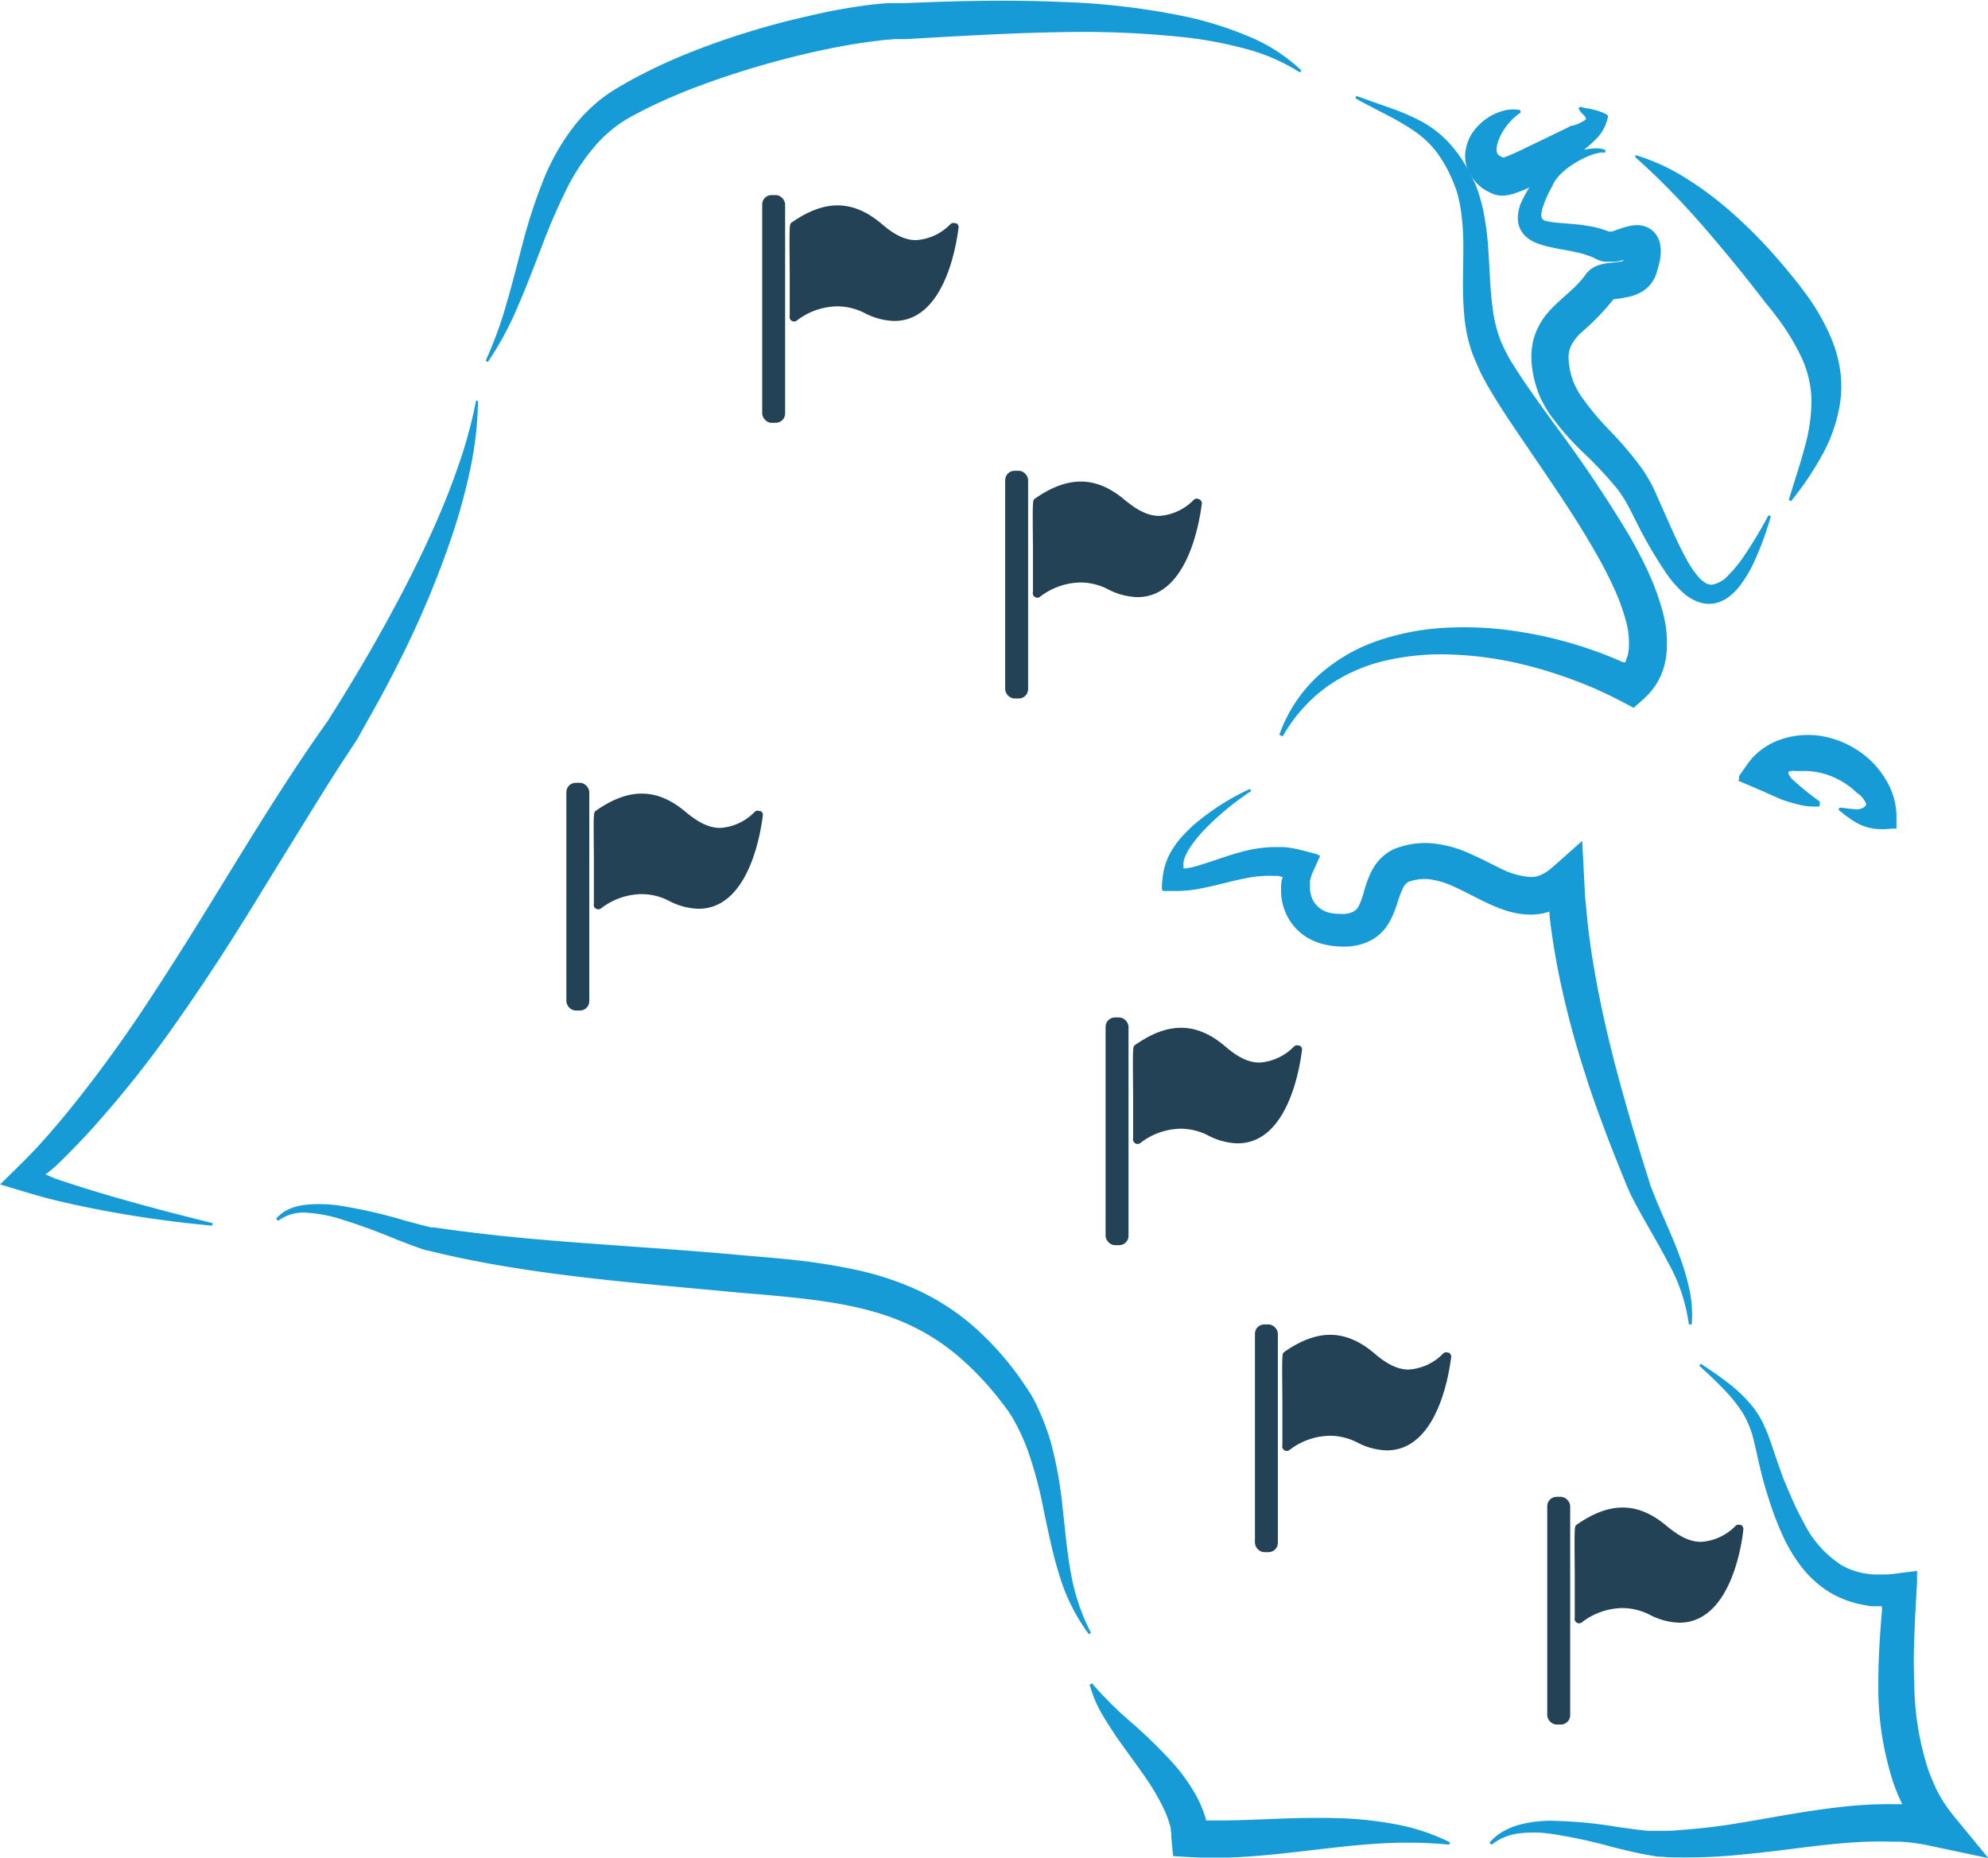 <svg xmlns="http://www.w3.org/2000/svg" viewBox="0 0 247.08 230.97"><defs><style>.cls-1{fill:#179bd7;}.cls-2{fill:#244256;}</style></defs><g id="Layer_2" data-name="Layer 2"><g id="Layer_1-2" data-name="Layer 1"><path class="cls-1" d="M135.72,209.26a46.73,46.73,0,0,0,4.89,4.86,61.78,61.78,0,0,1,5.07,4.94,22.42,22.42,0,0,1,2.93,4.06,14.55,14.55,0,0,1,1.08,2.44c.07.21.14.43.2.65l0,.09h0l0,0h0s0,0,0,0h.29c.75,0,1.5,0,2.26,0,4.49-.07,9.13-.44,13.87-.28a44.91,44.91,0,0,1,7.11.75,25.38,25.38,0,0,1,6.78,2.25l-.09.29a54.9,54.9,0,0,0-6.88-.22c-2.27.07-4.52.27-6.79.52-4.52.48-9.11,1.16-13.89,1.31-.81,0-1.62,0-2.43,0l-.89,0-1.14-.05-2.29-.13c-.08-.78-.14-1.61-.23-2.38l0-.29,0-.28-.06-.27,0-.14,0-.05c0-.15-.07-.3-.11-.46a13.18,13.18,0,0,0-.66-1.81,27.21,27.21,0,0,0-2.08-3.66c-1.23-1.83-2.64-3.67-4-5.63-.66-1-1.31-2-1.88-3a15.58,15.58,0,0,1-1.35-3.34Z"/><path class="cls-1" d="M185.12,229.08a6.26,6.26,0,0,1,1.59-1.35,8.49,8.49,0,0,1,1.93-.84,15.4,15.4,0,0,1,4.14-.55,55.71,55.71,0,0,1,8.13.75c1.32.19,2.63.38,3.9.5l.48,0,.45,0h.91c.64,0,1.28,0,1.93-.08a77,77,0,0,0,7.76-.92c4-.66,8.11-1.48,12.35-1.95a51.13,51.13,0,0,1,6.47-.36l.82,0h.44s0,0,0,0l0,0-.14-.3-.21-.45c-.27-.61-.51-1.22-.73-1.84a38.13,38.13,0,0,1-1.89-12.39c0-2.05.08-4.07.22-6.07.06-1,.14-2,.23-3V200a.2.2,0,0,0,0-.07l0-.09,0-.11v-.06s0-.05,0,0l-.29,0h0l-.29,0-.6,0c-.39,0-.79-.1-1.19-.18a12.24,12.24,0,0,1-4.54-1.81,13.47,13.47,0,0,1-3.3-3.17,20,20,0,0,1-2.18-3.74,38.67,38.67,0,0,1-1.5-3.88l-.32-1-.31-1c-.19-.67-.36-1.32-.53-2-.32-1.32-.59-2.65-.9-3.89a11.85,11.85,0,0,0-1.42-3.46,19.15,19.15,0,0,0-2.45-3c-.92-.95-1.9-1.87-2.89-2.77l.19-.24c1.13.73,2.24,1.49,3.31,2.32a17.9,17.9,0,0,1,3,2.84,11.33,11.33,0,0,1,1.2,1.78,17.49,17.49,0,0,1,.87,1.94c.49,1.31.88,2.57,1.32,3.81.22.62.45,1.25.67,1.84l.38.9.39.9a37.35,37.35,0,0,0,1.69,3.48,13.21,13.21,0,0,0,4.67,5.23,8.84,8.84,0,0,0,3.26,1.08,8.72,8.72,0,0,0,.88.08l.45,0h.73c.64,0,1.31-.1,2-.19l2.06-.26v.31l0,.34,0,.68-.07,1.37-.15,2.58-.12,2.93c-.07,1.94-.09,3.87,0,5.77a35.48,35.48,0,0,0,1.79,10.91c.19.51.39,1,.61,1.5.06.13.11.25.17.37l.09.18,0,.05.05.1.1.18a16,16,0,0,0,.89,1.56c.19.26.34.52.55.8l.64.83,1.45,1.76,2.87,3.49-6.93-1.47A26.51,26.51,0,0,0,237,229l-.78-.06-.39,0-.73,0a51.65,51.65,0,0,0-5.94.18c-4,.33-8.09,1-12.27,1.38a67.69,67.69,0,0,1-8.21.4c-.69,0-1.38,0-2.08-.09-.34,0-.71,0-1.09-.1l-.55-.09-.51-.09c-1.37-.26-2.69-.59-4-.91a63.23,63.23,0,0,0-7.71-1.66,15,15,0,0,0-3.84-.06,6.8,6.8,0,0,0-3.52,1.42Z"/><path class="cls-1" d="M209.9,164.64a21.41,21.41,0,0,0-2.64-7.8c-1.28-2.47-2.75-4.85-4.1-7.39l-.25-.48-.26-.51c-.16-.36-.3-.71-.44-1l-.81-2c-.53-1.31-1.05-2.63-1.56-3.95-1-2.66-2-5.34-2.84-8.05a114.44,114.44,0,0,1-3.19-12q-.63-3.07-1.05-6.19c-.06-.52-.13-1-.18-1.56l0-.38h0v0s0,0,0,0l0,0-.27.08a7.66,7.66,0,0,1-.8.18,8.06,8.06,0,0,1-1.62.1,10.44,10.44,0,0,1-2.91-.56,20.8,20.8,0,0,1-2.41-1c-1.35-.65-2.56-1.32-3.72-1.84a10.44,10.44,0,0,0-3.29-1,5.93,5.93,0,0,0-1.52.07,6.8,6.8,0,0,0-.75.18l-.21.07-.12.07a1.93,1.93,0,0,0-.63.79,14.64,14.64,0,0,0-.63,1.68,12.75,12.75,0,0,1-.94,2.33,6.49,6.49,0,0,1-.9,1.28,5.87,5.87,0,0,1-1.32,1.05,6.76,6.76,0,0,1-2.89.84,8.32,8.32,0,0,1-1.32,0,8.77,8.77,0,0,1-1.33-.16,7.78,7.78,0,0,1-2.63-1,6.74,6.74,0,0,1-2.08-2.07,6.9,6.9,0,0,1-1-2.71,7.34,7.34,0,0,1-.07-1.4c0-.23,0-.46.06-.68v-.12h0v-.09a3.23,3.23,0,0,1,.15-.34l0-.06s0,0,0,0l-.1,0-.23-.08-.26-.06-.07,0h-.12l-.42,0a14.36,14.36,0,0,0-3.47.31c-1.2.23-2.43.56-3.71.87l-1,.22-.63.13-.73.14a15.42,15.42,0,0,1-2.72.21h-1.44l-.12-.19V110l.06-.65a12.33,12.33,0,0,1,.19-1.24,8.29,8.29,0,0,1,1-2.44c.12-.2.24-.39.37-.57l.2-.28.18-.24c.22-.27.45-.54.69-.79a18.08,18.08,0,0,1,1.48-1.43,30.34,30.34,0,0,1,6.77-4.29l.15.27a34.31,34.31,0,0,0-6,5,18.36,18.36,0,0,0-1.21,1.46c-.18.25-.36.51-.52.77a.79.79,0,0,0-.1.16l-.08.14c0,.08-.09.17-.14.26a4.18,4.18,0,0,0-.35,1,2.12,2.12,0,0,0,0,.5,1.93,1.93,0,0,0,0,.24v.09h0l.15,0a6.17,6.17,0,0,0,.62-.09,9.51,9.51,0,0,0,1-.25l1.42-.45c1.19-.39,2.42-.84,3.74-1.2a16.68,16.68,0,0,1,4.18-.67h.92l.41,0a13.86,13.86,0,0,1,1.61.24c.53.12,1,.25,1.55.39l.78.2.18.06.12.06.29.14-.59,1.32c-.19.44-.41.88-.55,1.3,0,.16-.08.31-.12.46l0,.23V110c0,.13,0,.25,0,.37a3.19,3.19,0,0,0,.08.7,3,3,0,0,0,.52,1.21,3.26,3.26,0,0,0,2.24,1.26,4.81,4.81,0,0,0,.77.06,6.85,6.85,0,0,0,.79,0,2.64,2.64,0,0,0,1.12-.35,1.73,1.73,0,0,0,.6-.74,9.67,9.67,0,0,0,.57-1.61,16.06,16.06,0,0,1,.81-2.29,7.76,7.76,0,0,1,.77-1.3,6.11,6.11,0,0,1,1.2-1.18,4.89,4.89,0,0,1,.77-.48,2.67,2.67,0,0,1,.46-.2l.32-.11a10.78,10.78,0,0,1,1.3-.35,10.49,10.49,0,0,1,2.68-.17,14.37,14.37,0,0,1,4.81,1.27c1.42.61,2.69,1.3,3.88,1.87A9.62,9.62,0,0,0,190,109a3.94,3.94,0,0,0,.7,0l.34-.07.28-.09a4.34,4.34,0,0,0,.54-.25,6.21,6.21,0,0,0,1.09-.78l1.21-1.07,2.48-2.21.32,6.07c0,.51.06,1,.11,1.52l.1,1.14.15,1.48c.22,2,.51,4,.85,5.92.68,3.94,1.57,7.87,2.58,11.77.71,2.7,1.47,5.38,2.26,8.07l1.22,4,.63,2,.29.95.18.45.19.48c1,2.56,2.27,5.13,3.25,7.83a29.09,29.09,0,0,1,1.21,4.15,15.11,15.11,0,0,1,.28,4.29Z"/><path class="cls-1" d="M159,91.35a18.28,18.28,0,0,1,4.71-7.24,21.29,21.29,0,0,1,7.62-4.49,30.93,30.93,0,0,1,8.71-1.6,43.14,43.14,0,0,1,8.8.51,50.32,50.32,0,0,1,7.47,1.75q1.84.57,3.63,1.29c.6.24,1.19.49,1.78.76l.11,0,.07,0H202a.14.14,0,0,0,.05-.09s0,0,0,0a.36.36,0,0,0,0-.09.89.89,0,0,0,.08-.17c0-.12.09-.24.13-.36a4.93,4.93,0,0,0,.16-.8,10.06,10.06,0,0,0-.4-3.83A25.73,25.73,0,0,0,200.54,73c-.62-1.37-1.33-2.72-2.09-4.06-2.7-4.78-5.92-9.37-9.09-14.05-1.59-2.35-3.2-4.69-4.66-7.28-.36-.65-.72-1.32-1-2l-.12-.28c0-.07-.06-.14-.1-.22l-.1-.24-.12-.28c-.16-.37-.3-.75-.43-1.13a19.68,19.68,0,0,1-.87-4.57c-.25-3-.06-5.84-.09-8.59a31.34,31.34,0,0,0-.28-4,17.51,17.51,0,0,0-.38-1.94l-.13-.46a4.43,4.43,0,0,0-.14-.44c-.12-.3-.24-.63-.37-.93a16.3,16.3,0,0,0-1.92-3.48,12,12,0,0,0-2.85-2.74,32.18,32.18,0,0,0-3.59-2.1c-1.25-.65-2.52-1.29-3.76-2l.13-.28,4,1.42a29.2,29.2,0,0,1,4,1.7,13.44,13.44,0,0,1,3.55,2.75,17.69,17.69,0,0,1,2.55,3.7c.18.33.34.66.5,1a5.38,5.38,0,0,1,.24.55c.08.19.14.36.21.54a21.57,21.57,0,0,1,.63,2.18,32.09,32.09,0,0,1,.65,4.39c.24,2.89.25,5.72.63,8.34a16.56,16.56,0,0,0,.91,3.7c.11.28.23.56.36.83l.1.21.12.24.12.26.11.2c.27.55.61,1.12,1,1.69,1.42,2.28,3.09,4.55,4.73,6.83a166.09,166.09,0,0,1,9.58,14.24c.81,1.43,1.59,2.9,2.29,4.43a30.62,30.62,0,0,1,1.77,4.85,14.43,14.43,0,0,1,.45,5.63,9.49,9.49,0,0,1-.35,1.54,7.71,7.71,0,0,1-.29.75c0,.13-.11.25-.17.37a.66.66,0,0,1-.09.19l-.13.25a8.5,8.5,0,0,1-1.39,1.82c-.26.26-.54.5-.81.74s-.56.51-.81.72l-1.61-.85-.81-.41-.64-.32-1.6-.74c-1.08-.47-2.18-.91-3.29-1.31a53.76,53.76,0,0,0-6.83-2,44.76,44.76,0,0,0-8.06-1,30.92,30.92,0,0,0-8,.76,20.55,20.55,0,0,0-7.32,3.27,19.43,19.43,0,0,0-5.45,6.14Z"/><path class="cls-1" d="M161.55,9a23.77,23.77,0,0,0-7-3,49.75,49.75,0,0,0-7.48-1.38A119.31,119.31,0,0,0,131.84,4c-5.12.08-10.24.35-15.38.64l-3.87.22-1,0c-.33,0-.65,0-.92.06-.59,0-1.22.11-1.83.18-2.45.29-4.93.75-7.39,1.29a111.35,111.35,0,0,0-14.55,4.29,70.72,70.72,0,0,0-6.91,3l-.82.43-.81.43a17,17,0,0,0-1.46.92,16.74,16.74,0,0,0-2.61,2.31,25.54,25.54,0,0,0-4,6,72.22,72.22,0,0,0-3,7c-.94,2.4-1.85,4.84-2.9,7.24A38.84,38.84,0,0,1,60.63,45l-.27-.16A49.23,49.23,0,0,0,63,37.57c.72-2.46,1.35-5,2-7.47a65.44,65.44,0,0,1,2.46-7.53,27.55,27.55,0,0,1,4.08-7.13,19.93,19.93,0,0,1,3-3,18,18,0,0,1,1.76-1.24c.31-.2.6-.37.88-.53l.88-.51a67.84,67.84,0,0,1,7.21-3.44A97.79,97.79,0,0,1,100.46,2,71.06,71.06,0,0,1,108.35.57c.67-.07,1.33-.13,2-.18.37,0,.7,0,1,0l1,0,3.88-.15c5.19-.17,10.42-.23,15.65,0A89,89,0,0,1,147.54,2.1a44,44,0,0,1,7.56,2.39,21.34,21.34,0,0,1,6.65,4.27Z"/><path class="cls-1" d="M59.41,49.85a44.12,44.12,0,0,1-1,8.63,74.65,74.65,0,0,1-2.32,8.4,120.42,120.42,0,0,1-6.8,16C48,85.47,46.59,88,45.15,90.53l-.55,1-.3.51-.31.47-1.18,1.8c-.78,1.19-1.54,2.39-2.3,3.59-3,4.81-6,9.7-9,14.58s-6.15,9.73-9.48,14.46a135.84,135.84,0,0,1-10.83,13.64q-1.73,1.89-3.55,3.68l-.46.44-.23.22-.13.11-.23.21-.1.08-.08.07-.79.62s0,0,0,0l.07,0,.13.06.3.13.65.28.19.07.39.13.83.28,1.69.54c5.43,1.72,11,3.17,16.54,4.55l-.05.31a141.61,141.61,0,0,1-17.09-2.6l-1.76-.4-.88-.21-.46-.12-.68-.18c-.9-.24-1.81-.51-2.72-.78l-1.39-.42-.7-.21-.36-.11a.86.86,0,0,1-.3-.11c.94-.93,1.93-1.89,2.91-2.87l.37-.37.36-.37.65-.68.32-.34.21-.23.42-.46c1.1-1.22,2.16-2.48,3.21-3.75a169.09,169.09,0,0,0,10-13.73c3.13-4.74,6.13-9.59,9.12-14.46s6-9.77,9.19-14.59c.8-1.2,1.6-2.4,2.43-3.59l1.23-1.76.3-.41.25-.41.56-.89q2.26-3.6,4.39-7.29c2.83-4.92,5.49-9.93,7.82-15.1,1.16-2.59,2.23-5.21,3.15-7.9a57.48,57.48,0,0,0,2.25-8.23Z"/><path class="cls-1" d="M34.32,151.5A4.53,4.53,0,0,1,36,150.27a7.47,7.47,0,0,1,2.07-.51,17.16,17.16,0,0,1,4.18.12,61.29,61.29,0,0,1,8,1.83l1.93.52.95.24.46.11.23,0,.12,0h0c1.3.19,2.63.38,4,.54,2.63.34,5.28.62,7.94.86,5.31.48,10.64.83,16,1.22,2.68.2,5.37.4,8,.63l2,.18,2,.17c1.34.11,2.69.23,4.05.37a75.63,75.63,0,0,1,8.2,1.25,36.88,36.88,0,0,1,8.11,2.67,29.51,29.51,0,0,1,7.18,4.79,38.1,38.1,0,0,1,5.57,6.37l.59.87.58.89a19.8,19.8,0,0,1,1,2,28.86,28.86,0,0,1,1.47,4,51.11,51.11,0,0,1,1.45,8.15c.3,2.69.53,5.34,1,7.93a26,26,0,0,0,2.51,7.51l-.26.17a23.62,23.62,0,0,1-3.66-7.32c-.83-2.62-1.36-5.3-1.92-7.92a53.33,53.33,0,0,0-2-7.58,25.72,25.72,0,0,0-1.56-3.46,16.47,16.47,0,0,0-.94-1.54l-.57-.76-.59-.76a36.92,36.92,0,0,0-5.32-5.49,26.89,26.89,0,0,0-6.34-3.89c-4.57-2-9.73-2.73-15-3.25-1.31-.13-2.64-.25-4-.36l-1-.08-1-.09-2-.19-8-.74c-5.36-.51-10.74-1.08-16.1-1.89-2.68-.41-5.36-.87-8-1.43-1.34-.28-2.65-.58-4-.91l-.19-.05-.13,0-.25-.08-.51-.17-1-.35-1.9-.73A77.2,77.2,0,0,0,42,151.44a18,18,0,0,0-3.82-.68,5.24,5.24,0,0,0-3.61,1Z"/><path class="cls-1" d="M226.15,100.25a8.28,8.28,0,0,1-2.33-.17,19,19,0,0,1-2.22-.63l-.21-.07-.3-.13-.63-.28-1.34-.6-3.06-1.31.08-.25,0-.11,0-.1,0-.1.09-.14.2-.3c.3-.43.59-.85.9-1.28a8.2,8.2,0,0,1,1.15-1.23,8.85,8.85,0,0,1,1.57-1.08,9.63,9.63,0,0,1,1.94-.75,10.47,10.47,0,0,1,5.42,0,11.83,11.83,0,0,1,4.64,2.43,10.37,10.37,0,0,1,1.79,1.95c.1.14.33.47.49.74a7.9,7.9,0,0,1,.47.85,9.46,9.46,0,0,1,.63,1.69,8.87,8.87,0,0,1,.27,1.89c0,.58,0,1.15,0,1.73l-.11,0a.22.22,0,0,1-.13,0l-.31,0-.6.06a8.93,8.93,0,0,1-1.15,0,6.05,6.05,0,0,1-2.83-.88c-.43-.25-.83-.55-1.19-.81s-.56-.46-.87-.68l.1-.29a7.23,7.23,0,0,1,1.15.13c.31,0,.56.06.79.07a1.7,1.7,0,0,0,1.05-.21.83.83,0,0,0,.24-.21l.09-.12,0-.06s0,0,0-.05l0-.06a3.27,3.27,0,0,0-.71-1,1.21,1.21,0,0,0-.23-.19l-.1-.06c-.05,0,0,0-.16-.13a9,9,0,0,0-1.33-1.07,9.63,9.63,0,0,0-3.12-1.36,8.51,8.51,0,0,0-1.65-.23c-.27,0-.54,0-.8,0l-.39,0-.19,0-.1,0h-.07c-.07,0-.27-.11-.74.08l-.08,0s0,0,0,0h0s0,0,0,.06a.74.74,0,0,0,.09.32,1.62,1.62,0,0,0,.14.24l.1.15s0,0,.06.08l.16.14a34.8,34.8,0,0,0,3.37,2.72Z"/><path class="cls-1" d="M189,14a6.62,6.62,0,0,0-1.34,1.16,7.06,7.06,0,0,0-.95,1.3,5.91,5.91,0,0,0-.58,1.34,2.53,2.53,0,0,0-.1,1.08.93.93,0,0,0,.15.33,1.73,1.73,0,0,0,.2.15,3.78,3.78,0,0,0,.92.41l.31.1-1,1.79a2.81,2.81,0,0,0,.08-1.35c0-.15,0-.33-.07-.51l0-.14h0l.05,0,.45-.16c.36-.13.77-.31,1.18-.49,1-.46,2.06-1,3.11-1.49L194.55,16l.39-.2.2-.1.1-.05,0,0h0a2,2,0,0,0,.35-.07,4.73,4.73,0,0,0,1-.41l.35-.21.17-.14,0,0v0a.13.13,0,0,0,0-.06,1.07,1.07,0,0,0-.32-.5,2.64,2.64,0,0,1-.61-.78l.22-.22a5.22,5.22,0,0,0,.81.21c.3,0,.61.11.91.18a6,6,0,0,1,1.65.63l.07.12,0,.06v.07a2.46,2.46,0,0,1-.07.29,5.13,5.13,0,0,1-1.49,2.54c-.33.34-.7.68-1.1,1l-.07.06,0,0-.09.08-.17.17-.36.32a29.16,29.16,0,0,1-3,2.33,27.75,27.75,0,0,1-3.32,1.94,16.07,16.07,0,0,1-1.55.65,7.22,7.22,0,0,1-.95.29,4.54,4.54,0,0,1-.69.11,4.77,4.77,0,0,1-.56,0,2.91,2.91,0,0,1-1.05-.29l.22.1a8,8,0,0,1-1.37-.73A5.49,5.49,0,0,1,183,22.09a4.46,4.46,0,0,1-.81-1.75,4.36,4.36,0,0,1,0-1.83,5.32,5.32,0,0,1,1.06-2.34,6.86,6.86,0,0,1,3.62-2.41,4.54,4.54,0,0,1,2.07-.07Z"/><path class="cls-1" d="M199.46,19a1.51,1.51,0,0,0-.7,0,4.57,4.57,0,0,0-.71.17,10,10,0,0,0-1.36.57,11.22,11.22,0,0,0-2.41,1.6,7,7,0,0,0-.92,1,3.23,3.23,0,0,0-.31.52l-.06.14-.05.11-.07.12-.17.33a12.93,12.93,0,0,0-1.07,2.59c0,.11,0,.21-.06.3a1.24,1.24,0,0,0,0,.18,1.73,1.73,0,0,0,0,.32.67.67,0,0,0,.37.45,1,1,0,0,0,.28.09l.46.09c.42.07.89.11,1.38.15,1,.08,2.06.15,3.17.33a14.36,14.36,0,0,1,1.72.37l.88.3.11.05h.14l.07,0h.11c.17,0,.39-.11.63-.19l.8-.27a9,9,0,0,1,1.06-.27,5.58,5.58,0,0,1,.8-.06,3.06,3.06,0,0,1,1.23.29,2.66,2.66,0,0,1,.71.49,3.08,3.08,0,0,1,.51.66,3.19,3.19,0,0,1,.36,1.14,5,5,0,0,1,0,1.42c-.06.39-.13.72-.21,1,0,.16-.09.31-.13.47s-.1.33-.1.35a4.18,4.18,0,0,1-.8,1.55,4.24,4.24,0,0,1-1.34,1.06,5.64,5.64,0,0,1-1.27.46,16.8,16.8,0,0,1-1.85.31,2,2,0,0,0-.41.09,3.9,3.9,0,0,0-.49-1.1c-.14-.21-.23-.25-.2-.23l1.36.72-.18.26a28.9,28.9,0,0,1-4.16,4.36,6.1,6.1,0,0,0-1.27,1.59,3.43,3.43,0,0,0-.36,1.65,9.22,9.22,0,0,0,.41,2.38c.07.21.12.38.18.52s.15.37.24.55a12.35,12.35,0,0,0,.62,1.11A33.5,33.5,0,0,0,200,53.45a44.65,44.65,0,0,1,4.15,4.91c.32.47.63,1,.91,1.47.14.25.28.51.41.78l.33.73,1.25,2.82c.83,1.86,1.64,3.71,2.57,5.39a12.07,12.07,0,0,0,1.54,2.24,3.36,3.36,0,0,0,.84.69,1.37,1.37,0,0,0,.8.2,3.6,3.6,0,0,0,2-1.16,16.45,16.45,0,0,0,1.85-2.24,56.62,56.62,0,0,0,3.15-5.23l.29.12A38.53,38.53,0,0,1,217.94,70a15.41,15.41,0,0,1-1.67,2.78,6.93,6.93,0,0,1-1.22,1.27,4.45,4.45,0,0,1-1.8.92A3.85,3.85,0,0,1,211,74.8a5.84,5.84,0,0,1-1.68-1,13.8,13.8,0,0,1-2.26-2.58,55.08,55.08,0,0,1-3.23-5.44L202.42,63l-.36-.64a6.42,6.42,0,0,0-.34-.56,13,13,0,0,0-.78-1.1,47.62,47.62,0,0,0-4-4.28,33.49,33.49,0,0,1-4.32-4.93,13.77,13.77,0,0,1-.92-1.55c-.14-.27-.28-.56-.4-.85s-.24-.65-.33-.93a13,13,0,0,1-.64-3.65,9,9,0,0,1,.17-1.91,7.85,7.85,0,0,1,.66-1.89,9.09,9.09,0,0,1,1-1.59,13.84,13.84,0,0,1,1.15-1.23c.76-.73,1.47-1.33,2.09-1.91A13.72,13.72,0,0,0,197,34.24l-.18.31a3,3,0,0,1,1-1.16,3.39,3.39,0,0,1,.94-.45,5.84,5.84,0,0,1,1.22-.25c.65-.08,1.12-.11,1.45-.18a1.39,1.39,0,0,0,.3-.08h0l0,.06.06.08.14.16s0,0-.11-.07l-.07,0-.1,0,0,0h0l.25-.76c.07-.21.12-.42.16-.58s0-.16,0-.21v0h.11l.33,0a2.5,2.5,0,0,0,.85-.23c.15-.08.13-.13.07,0a2.39,2.39,0,0,0-.15.81V32h-.06a2.77,2.77,0,0,0-.56.1l-.8.2a9.86,9.86,0,0,1-1,.22l-.15,0-.19,0a2.34,2.34,0,0,1-.38,0,3.14,3.14,0,0,1-.75,0,3,3,0,0,1-.67-.17,2.3,2.3,0,0,1-.32-.15l-.2-.1a5.55,5.55,0,0,0-.56-.24,12.46,12.46,0,0,0-1.26-.4c-.89-.22-1.87-.38-2.91-.58-.52-.1-1.07-.21-1.65-.38a4.43,4.43,0,0,1-.44-.14,5.66,5.66,0,0,1-.56-.21,4.08,4.08,0,0,1-1.06-.65,3,3,0,0,1-1.09-2.08,4,4,0,0,1,.08-1.2,4.74,4.74,0,0,1,.15-.57c0-.16.11-.3.16-.44a14.58,14.58,0,0,1,1.7-2.88l.24-.32,0,0,0-.07.13-.19A5.33,5.33,0,0,1,192,21,7.87,7.87,0,0,1,193.34,20a11.39,11.39,0,0,1,3-1.26,9.45,9.45,0,0,1,1.59-.28,5.59,5.59,0,0,1,.82,0,1.88,1.88,0,0,1,.8.22Z"/><path class="cls-1" d="M203.3,19.29a25.12,25.12,0,0,1,6.23,2.86,41.5,41.5,0,0,1,5.5,4.09A59.16,59.16,0,0,1,219.88,31c.76.84,1.5,1.69,2.22,2.56l1.06,1.3c.36.45.72.91,1.06,1.38a26.61,26.61,0,0,1,3.55,6.24,16.6,16.6,0,0,1,.95,3.65,14.57,14.57,0,0,1,0,3.79,19.42,19.42,0,0,1-2.31,6.75,38.35,38.35,0,0,1-3.81,5.63l-.28-.14c.64-2.17,1.37-4.27,1.92-6.36a21.83,21.83,0,0,0,.9-6.1,13.4,13.4,0,0,0-1.37-5.54A29.33,29.33,0,0,0,220.52,39c-.32-.42-.64-.83-1-1.25l-1-1.29-2-2.54c-1.37-1.68-2.75-3.35-4.16-5s-2.86-3.25-4.37-4.82-3.08-3.08-4.77-4.58Z"/><path class="cls-2" d="M216.34,189.59a.56.56,0,0,0-.62.08,6.58,6.58,0,0,1-4.29,2c-1.36,0-2.68-.63-4.32-2-3.56-3-7.06-3-11.15-.13-.29.2-.29.2-.24,6,0,2.3,0,5.15,0,5.55a.57.57,0,0,0,.4.69.58.58,0,0,0,.52-.13,8.4,8.4,0,0,1,5-1.75,7.62,7.62,0,0,1,3.38.82,8.41,8.41,0,0,0,3.7,1c6.79,0,7.91-11.11,7.95-11.58a.56.56,0,0,0-.29-.57Z"/><rect class="cls-2" x="192.3" y="186.07" width="2.85" height="28.31" rx="1.16"/><path class="cls-2" d="M180,168.17a.56.56,0,0,0-.63.08,6.54,6.54,0,0,1-4.28,2c-1.36,0-2.68-.63-4.32-2.05-3.57-3-7.07-3-11.16-.13-.28.2-.28.2-.23,6.05,0,2.3,0,5.15,0,5.55a.56.56,0,0,0,.91.56,8.45,8.45,0,0,1,5-1.75,7.58,7.58,0,0,1,3.37.82,8.41,8.41,0,0,0,3.7,1c6.79,0,7.91-11.11,8-11.58a.57.57,0,0,0-.29-.57Z"/><rect class="cls-2" x="155.97" y="164.64" width="2.85" height="28.31" rx="1.16"/><path class="cls-2" d="M161.46,130a.56.56,0,0,0-.63.09,6.61,6.61,0,0,1-4.28,2c-1.36,0-2.68-.63-4.33-2.06-3.56-3-7.06-3-11.15-.12-.29.2-.29.2-.24,6.05,0,2.3,0,5.15,0,5.54a.57.57,0,0,0,.41.69.56.56,0,0,0,.51-.12,8.44,8.44,0,0,1,5-1.76,7.61,7.61,0,0,1,3.37.82,8.28,8.28,0,0,0,3.7,1c6.79,0,7.91-11.11,8-11.58a.57.57,0,0,0-.28-.57Z"/><rect class="cls-2" x="137.41" y="126.48" width="2.85" height="28.31" rx="1.16"/><path class="cls-2" d="M94.43,100.84a.55.55,0,0,0-.63.08,6.54,6.54,0,0,1-4.28,2c-1.36,0-2.68-.63-4.32-2-3.56-3-7.06-3-11.15-.13-.29.2-.29.2-.24,6,0,2.3,0,5.15,0,5.55a.55.55,0,0,0,.4.68.58.58,0,0,0,.52-.12,8.4,8.4,0,0,1,5-1.75,7.36,7.36,0,0,1,3.38.82,8.37,8.37,0,0,0,3.7,1c6.79,0,7.91-11.11,8-11.59a.54.54,0,0,0-.29-.56Z"/><rect class="cls-2" x="70.39" y="97.31" width="2.85" height="28.31" rx="1.16"/><path class="cls-2" d="M149,62.05a.56.56,0,0,0-.63.08,6.54,6.54,0,0,1-4.28,2c-1.36,0-2.68-.63-4.32-2-3.57-3-7.07-3-11.16-.13-.28.2-.28.2-.23,6.05,0,2.3,0,5.15,0,5.55a.55.55,0,0,0,.4.68.53.53,0,0,0,.51-.12,8.45,8.45,0,0,1,5-1.75,7.45,7.45,0,0,1,3.37.82,8.41,8.41,0,0,0,3.71,1c6.78,0,7.9-11.11,8-11.58a.57.57,0,0,0-.29-.57Z"/><rect class="cls-2" x="124.93" y="58.52" width="2.85" height="28.31" rx="1.16"/><path class="cls-2" d="M118.77,27.77a.58.58,0,0,0-.63.08,6.54,6.54,0,0,1-4.28,2c-1.36,0-2.68-.63-4.32-2.05-3.56-3-7.06-3-11.16-.13-.28.21-.28.21-.23,6.06,0,2.29,0,5.14,0,5.54a.56.56,0,0,0,.91.56,8.45,8.45,0,0,1,5-1.75,7.58,7.58,0,0,1,3.37.82,8.45,8.45,0,0,0,3.71,1c6.79,0,7.9-11.11,8-11.58a.56.56,0,0,0-.29-.57Z"/><rect class="cls-2" x="94.73" y="24.25" width="2.85" height="28.31" rx="1.16"/></g></g></svg>